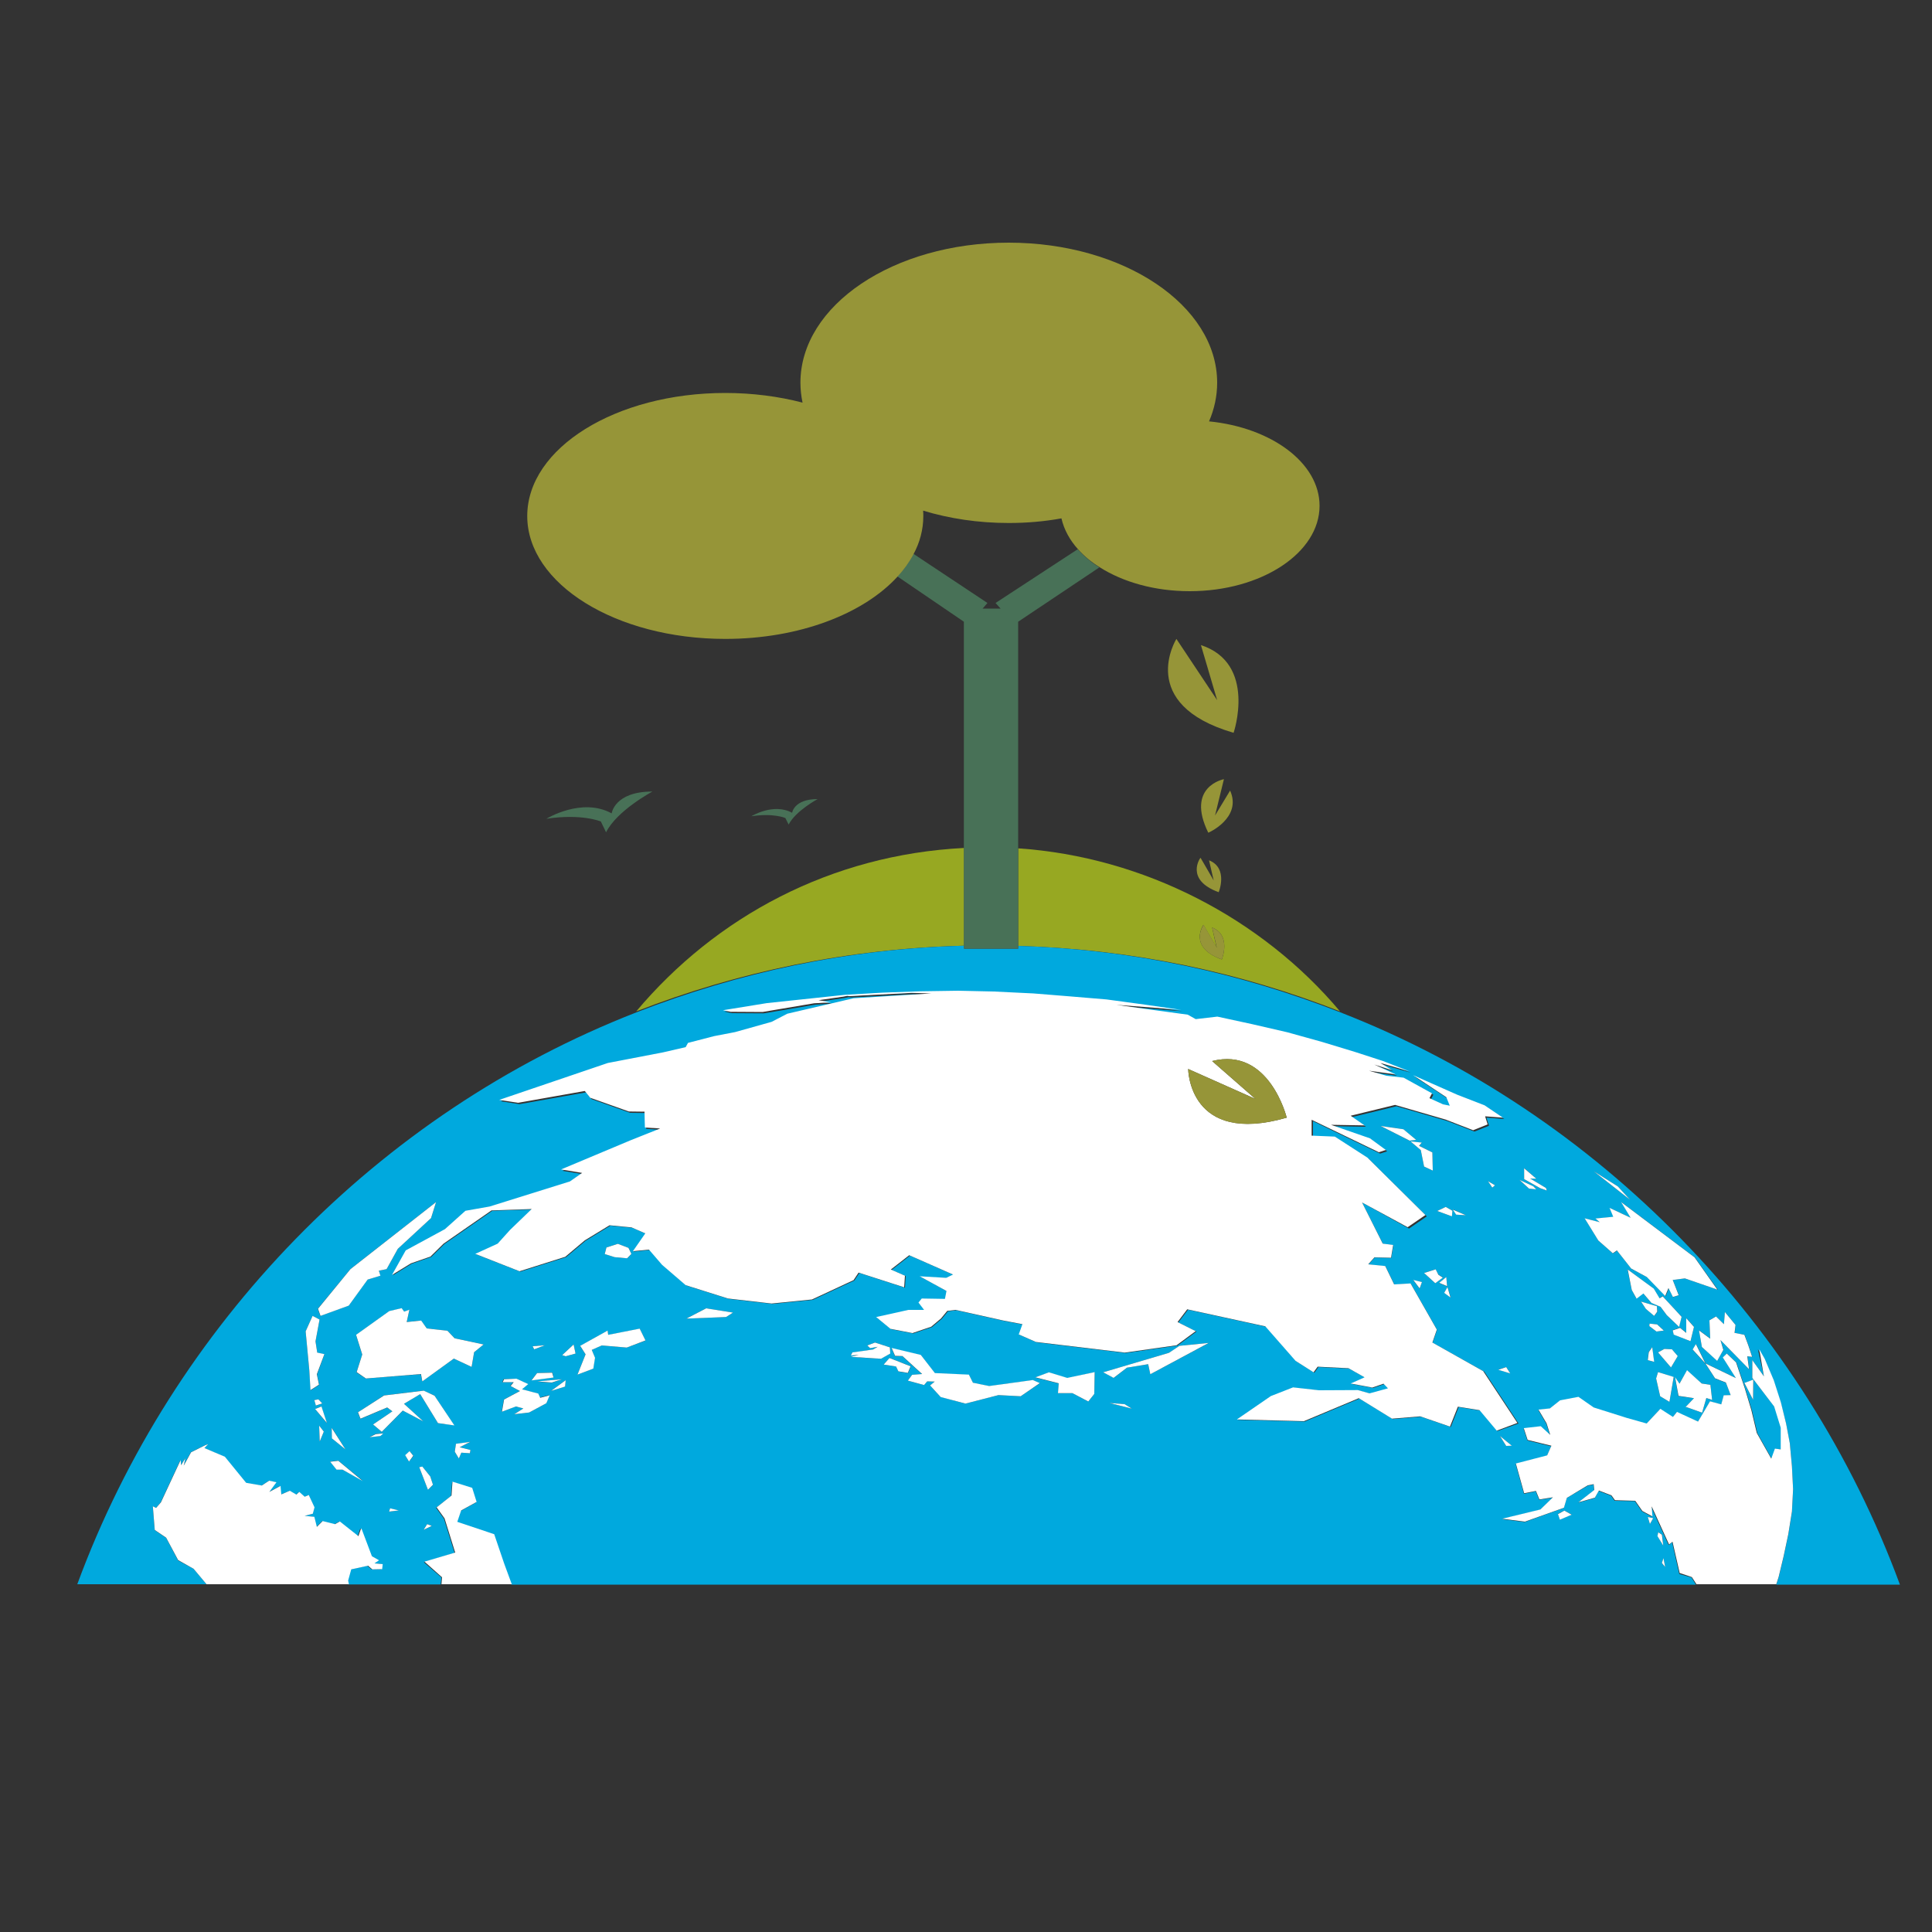 <?xml version="1.0" encoding="utf-8"?>
<!-- Generator: Adobe Illustrator 18.1.0, SVG Export Plug-In . SVG Version: 6.00 Build 0)  -->
<svg version="1.1" id="Layer_1" xmlns="http://www.w3.org/2000/svg" xmlns:xlink="http://www.w3.org/1999/xlink" x="0px" y="0px"
	 viewBox="0 0 1000 1000" enable-background="new 0 0 1000 1000" xml:space="preserve">
<rect x="0" y="0" width="1000" height="1000" fill="#333333" stroke="none"/>
<g>
	<path fill="none" d="M522.1,270.7c-15.8,0-30.8-2.3-44.3-6.4c0.1,1,0.1,1.9,0.1,2.9c0,6.9-1.8,13.6-5.1,19.8l38.4,25l-2.5,2.9h9.3
		l-2.5-2.9l42.6-28.3c-4.3-4.8-7.2-9.9-8.5-15.6C540.7,269.7,531.5,270.7,522.1,270.7z"/>
	<path fill="#97A822" d="M499,438.9c-69,3.5-128.5,35.6-169.7,84.6c52.8-20.6,109.7-32.5,169.7-34V438.9z"/>
	<path fill="#97A822" d="M693.6,523.5c-40.5-48.2-101.6-80-166.6-84.4v50.5C587,491.4,641.7,503.2,693.6,523.5z M627.4,480.1
		c10.1,4,5,16.5,5,16.5c-17.7-6.4-9.5-17.9-9.5-17.9l6.8,11.8L627.4,480.1z"/>
	<path fill="#00A9DE" d="M693.8,524C641.9,503.7,587,491.4,527,489.6v1.4h-28v-1.5c-60,1.5-116.8,13.9-169.6,34.5
		C195.4,576.2,89.4,686,40,820h66.9l-6.7-8l-8-4.3L86,796l-5.9-4l-1-12.4l0.1,0.1l1.6,0.8l2.4-2.9l10.2-21.9l0.2,2.7l2.2-3.6
		l-0.8,3.8l3.8-6.9l7.4-3.7l1.3-0.5l-1.9,2l10.6,4.6l11,13.5l8.1,1.4l3.8-2.5l3.7,0.7l-3.6,5l5.7-3l0.4,4.4l4.5-1.9l3.4,2l1.5-1.4
		l2.8,2.5l2.1-0.9l3,6.4l-1,3.3l-4.2,1l5,0.6l1.3,5.2l3-3l6.3,1.6l2.5-1.4l9.6,7.6l1.4-4.1l0.3,0.6l5.3,13.8l3.6,2.1l-2.4,1.6
		l4.3,0.4l-0.2,2.6l-5.1,0.1l-2.2-1.9l-8.7,1.9l-1.6,5.9l0.4,1.9h47.9l0.4-3.6l-9.1-7.9l15.9-4.8l-5.5-17.7l-4.1-5.7l7.7-6l0.6-7.3
		l10.1,3.2l2.4,7.3l-8.1,4.5l-2,5.8l19.2,6.4l5.2,15.3l3.9,10.6h613.1l-2.3-3.7l-6.3-1.8l-3.7-16.4l-1.8,1.4l-9-19.7l0.4,5.1
		l-5.2-2.8l-3.7-5.3l-10.5-0.2l-1.8-2.6l-6.5-2.5l-2,3.7l-8.5,2.4l8.2-6.4l-0.2-3l-3.1,0.6l-10.9,6.4l-1.5,5.1l-20.2,7.3l-11.8-1.5
		l19.8-4.8l6.6-6.3l-7.1,1.1l-1.8-4.4l-6.1,1.3l-4.3-15.5l16.2-4.1l2.2-5l-12.3-3l-2-6.1l8.8-1l4.9,4.5l-1.9-6l-4.2-7.2l5.9-0.6
		l5.3-4.1l9.5-1.8l7.9,5.5l17.1,5.4l10.3,2.8l7.1-7.6l6.5,4.2l2.1-2.6l11,4.9l6.2-10.5l5.8,1.6l1.4-4.7l3.6-0.1l-2.6-6.5l-5.6-2.2
		l-5-7.7l-6.6-7.2l1.8-2.9l4.9,10l15.8,7.6l-6.8-10.7l2.1-2l4.9,4.7l4.5,13.4l3.5,11.3l2.8,11.8l7.5,13.4l2-5.3l3.2,0.4l0.3-11.2
		l-4.1-11L907,713.2V704l6,8.4l-3.1-14l3.2,4.9l4.8,11.2l3.8,11.5l2.8,11l1.9,10.2l1.1,12l0.6,11.8l-0.6,11.6l-1.9,11.8l-2.4,11.3
		l-2.6,10.8l-1.2,3.7h64C933.9,686,827.7,576.2,693.8,524z M861.9,811.1l-1.7-2l0.8-2.5L861.9,811.1z M858.3,793.1l2,1.3l0.6,5.6
		l-2.9-4.9L858.3,793.1z M855.7,785.8l-1.7,3l-1.1-3.6L855.7,785.8z M809.7,781.9l3.8,2l-6.1,2.6l-1-2.9L809.7,781.9z M781.7,710.9
		l-6.2-2l4.1-1.3L781.7,710.9z M181.4,656.9l44.3-34.7l-2.6,8.3l-17.2,15.9l-5.8,10.5l-4,0.8l0.7,2.6l-6.6,2l-9.8,13.5l-14.6,5.3
		l-1.3-3.7L181.4,656.9z M178.8,750.2l-6.9-5.7l-0.1-5.4L178.8,750.2z M160.1,709.3l-1.9-20.2l3.6-8l3.6,1.9l-2.1,11.3l0.9,5.9
		l3.7,0.8l-3.8,10.4l1.1,5.4l-4.4,2.8L160.1,709.3z M162.7,724.7l2.1-0.4l2,2.1l-3.2,1.1L162.7,724.7z M165.5,746.1l-0.3-8.2
		l2.4,3.1L165.5,746.1z M163.1,729.3l3.2-1.2l2.9,8.5L163.1,729.3z M177.3,760.7l-3.1-0.1l-3.3-4.1l4.1-0.5l12.8,10.4L177.3,760.7z
		 M196.9,743.3l-5.6,0.5l3.2-1.6l3.8-0.4L196.9,743.3z M201.4,782.4l0.4-1.6l4.5,1L201.4,782.4z M211.7,756.5l-1.9-3.2l2.3-2.1
		l1.9,2.4L211.7,756.5z M219.3,791.8l1.8-2.9l2.5,0.9L219.3,791.8z M221.5,771.1l-4.5-11.7l1.6-0.2l4.1,5l1.4,4.4L221.5,771.1z
		 M226.7,736.6l-9.2-15l-8.4,5l10,9.1l-10.5-5.6l-11,11l-4.5-3.8l10-6.8l-2.7-1.9l-13.8,5.8l-1.4-3.3l13.5-8.8l20.4-2.5l5.7,2.5
		l10.2,15.4L226.7,736.6z M243.2,752.2l-4.4-0.3l-1.3,3l-2.1-3.5l0.6-4l7.5-1.1l-5.6,2.8l5.6,1.4L243.2,752.2z M245.4,699.9
		l-1.3,7.6l-9.2-4.3L218.6,715l-0.8-3.7l-28.5,2.2l-4.8-3.2l3-9.1l-3.2-10.2l17.2-12.3l6.4-1.5l1.3,1.8l2.7-1l-1.4,6.3l7.4-0.8
		l3,4.1l10.7,1.2l3.7,3.9l15,3.2L245.4,699.9z M282.8,726.3l-8.9,4.8l-7.7,0.9l4.7-3l-4-1l-7.2,2.7l1.1-6.3l8.2-4.4l-4.9-2.7
		l1.6-1.9l-5.7,0l0.6-1.5l6.4-0.3l6.1,2.8l-3.2,2.7l8.4,2.2l1,2.1l4.9-1.3L282.8,726.3z M278,710.7l7.9-0.3l0.6,2.5l-11.4,1.5
		L278,710.7z M275.7,696.8l6.3-0.5l-5.5,2.1L275.7,696.8z M290.8,713.9l-5.2,1.8l-7.5-0.6L290.8,713.9z M292.5,717.7l-7.2,2.2
		l7.5-5.5L292.5,717.7z M292.8,702l-1.8-0.6l5.9-5.5l1,4.7L292.8,702z M324.4,697.5l-12.9-1.1l-5.2,2.3l1.6,4.1l-0.9,5.6l-8.1,3.1
		l4.2-10.5l-2.8-4.3l14.2-7.9l0.3,2.2l16.3-3.2l3,6.1L324.4,697.5z M313,649.1l0.9-3.4l5.9-1.9l5.5,2.1l1.5,3.1l-2.1,2.3l-6.6-0.6
		L313,649.1z M375.8,681.7l-20.5,0.8l10.2-5.3l13.9,2.2L375.8,681.7z M440.3,702.3l4.1-1l-4,0.3l0.7-1.5l10.7-1.5l2.5-1.5l-3.9,0.7
		l-1.5-1.4l4-1.5l7.7,2.5l0.1,3.2l-4.8,2.7L440.3,702.3z M463.8,707.3l-6.4-1l3.1-3.4l10.9,4.3l-1.4,3.5l-4.9-0.8L463.8,707.3z
		 M528.3,722.7l-11.5-0.6l-17.1,4.4l-12.8-3.5l-5.5-5.9l2.4-2l-3.9-0.1l-1.6,1.9l-8.4-2.3l2.2-3l5.2-0.3l-10.2-9.3l-3.8,0l-1.8-4.1
		l15.1,3.6l7.3,9.4l17.6,0.8l2.1,4.1l8.4,1.7l22.6-3.1l3.6,1.6L528.3,722.7z M566.4,721.5l-3.1,3.9l-8.2-4.3l-7.4,0.1l0.3-5.1
		l-12.1-3.1l7-2.6l9.5,3l14.2-3.1L566.4,721.5z M574.3,726.2l7.8,0.6l3.7,2.3L574.3,726.2z M595.4,711.3l-1.1-5.2l-11,1.8l-6.8,5.3
		l-5.4-2.9l34.1-10.1l5.4-3.6l15.1-1.5L595.4,711.3z M779.6,748.4l-3.2-5.1l6,5L779.6,748.4z M775.1,740.7l-8.9-10.6l-11.2-1.8
		l-4.1,10.3l-15.4-5.3l-14.6,1.2l-17.2-10.6l-28.4,11.9l-34.7-0.9l17.6-12.1l11.5-4.5l13.4,1.5l20.1-0.1l6.1,1.7l9.5-2.6l-2.3-2.4
		l-5.8,2l-11.2-2.1l7.2-3.2l-8.3-4.7l-16-0.8l-2.1,2.9l-9.3-5.9l-15.7-17.9l-40.4-8.8l-5,6.6l9.4,4.7l-9.9,7.3l-26.8,3.8l-46-5.5
		l-8.9-3.9l1.9-5.3l-9.9-1.9l-24.7-5.5l-4.3,0.5l-3.2,3.9l-5.1,4.3l-9.7,3.3l-11.4-2.2l-7.4-6.1l16.7-3.7l8.1,0l-2.9-3.8l1.7-2.1
		l12,0.2l0.8-4.1l-13.9-7.6l13.8,0.8l3.5-1.7l-22.7-10l-9.5,7.4l7.3,3.2l-0.4,6l-23.6-7.6l-2.6,3.9l-21.5,10l-20.9,2.1l-22.6-2.6
		l-21.9-6.9l-12.2-10.5l-6.8-7.9l-8.3,0.8l6.4-9.2l-7.1-3.1l-11.4-1.1l-12.8,7.8l-10.1,8.5l-23.7,7.5l-22.9-9l11.6-5.3l6.4-7.1
		l11.2-10.8l-20.8,0.7l-24.8,17.2l-6.8,6.7l-10.1,3.5l-9.8,6l7.1-12.7l20.6-10.5l10.6-9.5l12.5-2.2l41.6-13l6.3-4.4l-10.9-1.8
		l36-15.1l15.3-6.1l-7.9-0.5l-0.1-3.4l-0.1-4.8l-8.1-0.1l-20-7.1l-2.8-3.5l-34.5,6.1l-9.8-1.5l56.2-19.1l28.6-5.5l11.7-2.7l1.2-2.2
		l13.5-3.5l10.9-2.1l18.9-5.3l8.1-4.2l34.3-8l40.2-2.5l-10-0.3l-32.4,1.7l-0.9-0.2l-2,0.4l-0.5,0.1l-12.5,1.8l6.4,1.1l-8.7,0.5
		l-26.7,4.5l-16.5-0.1l-4-0.8l22.8-3.7l40.5-4.3l19.2-1.1l19.1-0.7l20.1-0.3l18.4,0.4l20.6,1l18.6,1.5l19.2,1.6l19.9,2.7l18.8,2.7
		l-33.5-2.6l15.7,2.2l21.2,2.9l4.1,2.3l11.2-1.3l18,3.9l18.2,4.2l18,5l17.1,5.2l14.5,4.7l13.6,5.3l-15-4.3l1.8,1.1l1.3,0.8l2.8,1.8
		l-9.1-2.9l4.4,2l6.7,3.1l-8.8-1.2l-5-0.7l9,2.6l8.9,1l14.7,8.1l-1.3,2.5l7,3.2l3.5,0.7l-1.8-4.4l-17.2-11.4l22.8,10.1l14.2,5.5
		l9.5,6.4l-9.2-0.7l1.3,4.2l-7.5,3l-14.2-5.5l-26.2-7.6l-23,5.6l7.2,5l-17.4-0.3l20.2,7l8.2,6l-3.6,1.2l-34.8-16.8l0,8.2l12,0.5
		l16.9,10.9l30,29.7l-9.2,6.3L705,622.4l10.8,21.4l5.4,0.7l-1.1,6.6l-8.6-0.2l-3.2,3.6l8.8,0.9l4.6,9.5l8.5-0.5l13.6,23.9l-2.3,6.7
		l26.8,15l17.7,26.8L775.1,740.7z M773.8,613.5l-1.4,1.2l-2.2-3.3L773.8,613.5z M758.7,629l-4.9-0.3l-1.7-2.7L758.7,629z M733,590
		l-3.5,0.4l-14.9-7.6l11.7,1.7L733,590z M730.1,590.8l5.8,0.7l-1.4,1.6l6.9,3.4l0.2,9.4l-4.5-2.1l-1.7-8.5L730.1,590.8z M748.6,661
		l0.4,4.8l-4.1-1.7L748.6,661z M742.9,664.2l-5.8-5.3l5.9-1.9l1.5,2.7l2.3,1.5L742.9,664.2z M749.2,666.2l1.7,5.4l-3.3-2.4
		L749.2,666.2z M743.9,626.8l4.4-2.1l3.5,2l-0.3,2.9L743.9,626.8z M736,663.6l-1.2,3.4l-3.3-4.4L736,663.6z M791.4,615.2l-4.9-4.5
		l7.1,3.3l1.7,1.5L791.4,615.2z M797.2,615l-8.3-4.7l0.1-5.6l6.2,5.4L792,610l8.2,4.9l0.4,1.3L797.2,615z M837.4,614.1l6.3,6.9
		L825,606.3L837.4,614.1z M844.6,667.7l-2.2-10.7l13.5,10l3,5l1.6-1.1l6.5,7l3.4,3.6l-1.4,5.2l-6.4-6.1l-3.2-4.3l-4.7-2l-4.3-5
		l-3.4,2.8L844.6,667.7z M861.5,698.2l3.9,0.2l3,3.5l-3.5,5.9l-6.7-7.8L861.5,698.2z M857.4,689.2l-3.7-2.8l0.1-1.3l3.9,0.4l3.6,3.2
		L857.4,689.2z M851.9,677.5l-2.5-3.8l8.2,2.4l0.3,2.8l-1.6,2.2L851.9,677.5z M852.9,704l0.4-4.1l1.9-2.6l0.9,7.6L852.9,704z
		 M864.1,725.6l-4.8-2.9l-2.1-9.2l1-3.3l8.1,2.6L864.1,725.6z M880.8,716.1l4.5,0.7l0.9,7.8l-3-1l-2.2,7.6l-8.7-3.1l0.5-0.2l4-4.2
		l-8.1-1.1l-1.7-9.7l2.2,3.4l4-6.9L880.8,716.1z M875,694.2l-8.7-3.5l-0.5-2.2l3.8-1.3l3.2,2.6l0-7.6l4,4.5L875,694.2z M872.1,661.7
		l-6.3,0.8l3.2,7.9l-3,1l-2.2-4.6l-1.7,4.1l-9.5-9.8l-8.2-4.4l-7.4-9.4l-2.1,1.5l-7.5-6.6l-7.1-11.5l7.8,2l-2.1-1.9l9.2-0.9
		l-1.9-4.6l10.9,5.1l-4.9-8.1l38,28.6l11.9,16.7L872.1,661.7z M890.5,693.6l1.6,5l-3.3,5.7l-7.9-7.1l-1.5-8.7l5.8,4.3l-0.4-9.4
		l3.3-2l4.2,4l0.5-6.3l5.5,6.7l-0.4,4.2l5.1,0.9l2,5.5l2,6l-2.5-0.4l0.9,6.8L890.5,693.6z M907.4,724.5l-4.5-8.6l4.7-1.7
		L907.4,724.5z"/>
	<path fill="#487157" d="M499,491h28v-1.4v-50.5V321.8l42-28.1c-4.4-2.8-8.1-6-11.2-9.4l-42.5,27.8l2.6,2.9h-9.3l2.5-2.9l-38.4-25.5
		c-2.1,4-4.9,8.1-8.3,11.7l34.5,23.5v117.1v50.6V491z"/>
	<path fill="#969538" d="M477.9,267.2c0-1,0-1.9-0.1-2.9c13.5,4.1,28.5,6.4,44.3,6.4c9.4,0,18.6-0.8,27.3-2.4
		c1.3,5.7,4.2,11.1,8.5,15.9c3.1,3.5,6.9,6.7,11.3,9.4c12.1,7.7,28.5,12.4,46.6,12.4c37.1,0,67.2-19.8,67.2-44.2
		c0-22.2-24.9-40.5-57.2-43.7c2.7-6.3,4.2-13,4.2-20c0-40-48.3-72.5-107.9-72.5c-59.6,0-107.8,32.4-107.8,72.5c0,3.5,0.4,7,1.1,10.3
		c-12.3-3.2-25.8-5-40-5c-56.6,0-102.5,28.5-102.5,63.7c0,35.1,45.9,63.6,102.5,63.6c38.3,0,71.6-13,89.2-32.3
		c3.3-3.6,6.1-7.5,8.2-11.5C476.1,280.8,477.9,274.1,477.9,267.2z"/>
	<polygon fill="#FFFFFF" points="324.6,651.3 326.8,649 325.3,645.9 319.8,643.8 313.9,645.7 313,649.1 318.1,650.7 	"/>
	<path fill="#FFFFFF" d="M741.4,694.9l2.3-6.7l-13.6-23.9l-8.5,0.5l-4.6-9.5l-8.8-0.9l3.2-3.6l8.6,0.2l1.1-6.6l-5.4-0.7L705,622.4
		l23.6,12.8l9.2-6.3l-30-29.7l-16.9-10.9l-12-0.5l0-8.2l34.8,16.8l3.6-1.2l-8.2-6l-20.2-7l17.4,0.3l-7.2-5l23-5.6l26.2,7.6l14.2,5.5
		l7.5-3l-1.3-4.2l9.2,0.7l-9.5-6.4l-14.2-5.5l-22.8-10.1l17.2,11.4l1.8,4.4l-3.5-0.7l-7-3.2l1.3-2.5l-14.7-8.1l-8.9-1l-9-2.6l5,0.7
		l8.8,1.2l-6.7-3.1l-4.4-2l9.1,2.9l-2.8-1.8l-1.3-0.8l-1.8-1.1l15,4.3l-13.6-5.3l-14.5-4.7l-17.1-5.2l-18-5l-18.2-4.2l-18-3.9
		l-11.2,1.3l-4.1-2.3l-21.2-2.9l-15.7-2.2l33.5,2.6l-18.8-2.7l-19.9-2.7l-19.2-1.6l-18.6-1.5l-20.6-1l-18.4-0.4l-20.1,0.3l-19.1,0.7
		l-19.2,1.1l-40.5,4.3l-22.8,3.7l4,0.8l16.5,0.1l26.7-4.5l8.7-0.5l-6.4-1.1l12.5-1.8l0.5-0.1l2-0.4l0.9,0.2l32.4-1.7l10,0.3
		l-40.2,2.5l-34.3,8l-8.1,4.2l-18.9,5.3l-10.9,2.1l-13.5,3.5l-1.2,2.2l-11.7,2.7l-28.6,5.5l-56.2,19.1l9.8,1.5l34.5-6.1l2.8,3.5
		l20,7.1l8.1,0.1l0.1,4.8l0.1,3.4l7.9,0.5l-15.3,6.1l-36,15.1l10.9,1.8l-6.3,4.4l-41.6,13l-12.5,2.2l-10.6,9.5L210,647.2l-7.1,12.7
		l9.8-6l10.1-3.5l6.8-6.7l24.8-17.2l20.8-0.7L264,636.6l-6.4,7.1L246,649l22.9,9l23.7-7.5l10.1-8.5l12.8-7.8l11.4,1.1l7.1,3.1
		l-6.4,9.2l8.3-0.8l6.8,7.9l12.2,10.5l21.9,6.9l22.6,2.6l20.9-2.1l21.5-10l2.6-3.9l23.6,7.6l0.4-6l-7.3-3.2l9.5-7.4l22.7,10
		l-3.5,1.7l-13.8-0.8l13.9,7.6l-0.8,4.1l-12-0.2l-1.7,2.1l2.9,3.8l-8.1,0l-16.7,3.7l7.4,6.1l11.4,2.2l9.7-3.3l5.1-4.3l3.2-3.9
		l4.3-0.5l24.7,5.5l9.9,1.9l-1.9,5.3l8.9,3.9l46,5.5l26.8-3.8l9.9-7.3l-9.4-4.7l5-6.6l40.4,8.8l15.7,17.9l9.3,5.9l2.1-2.9l16,0.8
		l8.3,4.7l-7.2,3.2l11.2,2.1l5.8-2l2.3,2.4l-9.5,2.6l-6.1-1.7l-20.1,0.1l-13.4-1.5l-11.5,4.5l-17.6,12.1l34.7,0.9l28.4-11.9
		l17.2,10.6l14.6-1.2l15.4,5.3l4.1-10.3l11.2,1.8l8.9,10.6l10.7-4l-17.7-26.8L741.4,694.9z M649.8,568.8l-22.4-19.6
		c29.6-7.5,38.6,29.3,38.6,29.3c-50.8,14.6-51-25.2-51-25.2L649.8,568.8z"/>
	<polygon fill="#FFFFFF" points="779.6,748.4 782.5,748.3 776.4,743.3 	"/>
	<polygon fill="#FFFFFF" points="605.1,700.2 571,710.3 576.4,713.2 583.3,707.9 594.3,706.1 595.4,711.3 625.6,695.1 610.5,696.6 	
		"/>
	<polygon fill="#FFFFFF" points="773.8,613.5 770.2,611.4 772.4,614.7 	"/>
	<polygon fill="#FFFFFF" points="748.6,661 744.9,664 749,665.7 	"/>
	<polygon fill="#FFFFFF" points="574.3,726.2 585.8,729.1 582.1,726.8 	"/>
	<polygon fill="#FFFFFF" points="737.1,603.8 741.6,605.9 741.4,596.5 734.5,593.1 735.9,591.4 730.1,590.8 735.4,595.3 	"/>
	<polygon fill="#FFFFFF" points="758.7,629 752,626.1 753.7,628.7 	"/>
	<polygon fill="#FFFFFF" points="292.5,717.7 292.8,714.4 285.3,719.9 	"/>
	<polygon fill="#FFFFFF" points="355.3,682.5 375.8,681.7 379.4,679.4 365.5,677.2 	"/>
	<polygon fill="#FFFFFF" points="542.9,710.3 535.9,712.9 548,716 547.6,721.1 555.1,721.1 563.3,725.4 566.4,721.5 566.6,710.2 
		552.4,713.2 	"/>
	<polygon fill="#FFFFFF" points="291,701.4 292.8,702 297.9,700.6 296.9,695.9 	"/>
	<polygon fill="#FFFFFF" points="743.1,657 737.1,658.9 742.9,664.2 746.8,661.3 744.5,659.8 	"/>
	<polygon fill="#FFFFFF" points="290.8,713.9 278.1,715 285.6,715.6 	"/>
	<polygon fill="#FFFFFF" points="460.6,697.4 452.9,694.9 448.9,696.4 450.4,697.8 454.3,697.1 451.9,698.5 441.2,700 440.4,701.6 
		444.5,701.3 440.3,702.3 456,703.3 460.8,700.6 	"/>
	<polygon fill="#FFFFFF" points="512,717.4 503.6,715.7 501.5,711.5 483.9,710.7 476.6,701.3 461.5,697.7 463.3,701.8 467.1,701.9 
		477.3,711.2 472.1,711.6 469.9,714.6 478.3,716.9 479.9,715 483.8,715.1 481.4,717.1 486.9,723.1 499.7,726.5 516.8,722.1 
		528.3,722.7 538.2,715.9 534.6,714.3 	"/>
	<polygon fill="#FFFFFF" points="471.3,707.2 460.4,702.9 457.4,706.3 463.8,707.3 465,709.8 469.9,710.6 	"/>
	<polygon fill="#FFFFFF" points="314.8,690.9 314.5,688.7 300.3,696.6 303.1,701 298.9,711.5 307.1,708.4 308,702.8 306.3,698.7 
		311.5,696.4 324.4,697.5 334.1,693.8 331.1,687.7 	"/>
	<polygon fill="#FFFFFF" points="872.8,689.9 869.6,687.3 865.8,688.6 866.3,690.8 875,694.2 876.8,686.8 872.8,682.3 	"/>
	<polygon fill="#FFFFFF" points="857.2,713.5 859.3,722.7 864.1,725.6 866.3,712.7 858.2,710.2 	"/>
	<polygon fill="#FFFFFF" points="869.3,716.2 867,712.8 868.8,722.5 876.8,723.7 872.8,727.9 872.3,728.1 881,731.2 883.2,723.6 
		886.2,724.6 885.3,716.8 880.8,716.1 873.2,709.2 	"/>
	<polygon fill="#FFFFFF" points="857.8,678.9 857.6,676.1 849.4,673.7 851.9,677.5 856.2,681.1 	"/>
	<polygon fill="#FFFFFF" points="853.4,699.9 852.9,704 856.2,704.9 855.2,697.3 	"/>
	<polygon fill="#FFFFFF" points="907.4,724.5 907.5,714.1 902.9,715.8 	"/>
	<polygon fill="#FFFFFF" points="904.4,702 906.9,702.3 904.9,696.3 902.9,690.9 897.8,689.9 898.3,685.8 892.8,679.1 892.3,685.4 
		888.2,681.4 884.8,683.4 885.2,692.9 879.4,688.6 880.9,697.2 888.8,704.4 892,698.7 890.5,693.6 905.3,708.7 	"/>
	<polygon fill="#FFFFFF" points="877.1,650.8 839.1,622.2 844,630.3 833.1,625.2 835,629.8 825.8,630.7 828,632.6 820.2,630.6 
		827.3,642.1 834.8,648.7 836.9,647.2 844.3,656.6 852.4,661 861.9,670.8 863.6,666.7 865.9,671.3 868.9,670.4 865.8,662.5 
		872.1,661.7 888.9,667.5 	"/>
	<polygon fill="#FFFFFF" points="837.4,614.1 825,606.3 843.7,621 	"/>
	<polygon fill="#FFFFFF" points="786.5,610.7 791.4,615.2 795.2,615.6 793.6,614 	"/>
	<polygon fill="#FFFFFF" points="736,663.6 731.5,662.5 734.8,666.9 	"/>
	<polygon fill="#FFFFFF" points="751.8,626.7 748.3,624.7 743.9,626.8 751.5,629.6 	"/>
	<polygon fill="#FFFFFF" points="853.8,685.1 853.7,686.4 857.4,689.2 861.2,688.7 857.7,685.5 	"/>
	<polygon fill="#FFFFFF" points="792,610 795.2,610.1 788.9,604.7 788.9,610.3 797.2,615 800.6,616.2 800.2,614.9 	"/>
	<polygon fill="#FFFFFF" points="749.2,666.2 747.5,669.2 750.8,671.6 	"/>
	<polygon fill="#FFFFFF" points="868.4,701.9 865.4,698.4 861.5,698.2 858.2,700 864.9,707.8 	"/>
	<polygon fill="#FFFFFF" points="854.8,674.4 859.5,676.4 862.7,680.7 869.1,686.8 870.4,681.6 867,677.9 860.6,671 859,672 
		856,667 842.5,657.1 844.6,667.7 847.1,672.2 850.6,669.5 	"/>
	<polygon fill="#FFFFFF" points="164,711.3 167.9,700.9 164.2,700.1 163.3,694.3 165.4,683 161.8,681.1 158.2,689.1 160.1,709.3 
		160.7,719.5 165.1,716.7 	"/>
	<polygon fill="#FFFFFF" points="781.7,710.9 779.6,707.6 775.5,709 	"/>
	<polygon fill="#FFFFFF" points="813.5,784 809.7,781.9 806.4,783.7 807.4,786.6 	"/>
	<polygon fill="#FFFFFF" points="180.5,675.8 190.3,662.3 196.9,660.3 196.1,657.7 200.1,656.9 205.9,646.4 223.1,630.5 
		225.7,622.2 181.4,656.9 164.6,677.4 165.9,681.1 	"/>
	<polygon fill="#FFFFFF" points="275.7,696.8 276.5,698.4 282,696.3 	"/>
	<polygon fill="#FFFFFF" points="855.7,785.8 852.9,785.2 854,788.8 	"/>
	<polygon fill="#FFFFFF" points="166.8,726.4 164.8,724.3 162.7,724.7 163.5,727.5 	"/>
	<polygon fill="#FFFFFF" points="923.2,805.5 925.6,794.2 927.5,782.4 928.1,770.8 927.5,759 926.4,747 924.5,736.9 921.8,725.9 
		918.1,714.4 913.4,703.3 910.6,698.4 913,712.4 907,704 907,713.2 918.3,728 921.7,739 921.7,750.2 918.7,749.8 916.8,755 
		909.3,741.7 906.5,729.9 903.1,718.6 898.6,705.2 893.8,700.6 891.7,702.6 898.5,713.3 882.7,705.7 887.7,713.4 893.3,715.6 
		895.8,722.1 892.2,722.2 890.9,726.9 885.1,725.3 878.9,735.8 868,730.8 865.9,733.4 859.4,729.2 852.3,736.8 842,733.9 
		824.9,728.5 817,723 807.5,724.8 802.2,729 796.3,729.6 800.5,736.7 802.4,742.7 797.5,738.2 788.7,739.2 790.7,745.3 803,748.3 
		800.8,753.3 784.6,757.5 788.9,772.9 795,771.7 796.8,776.1 803.8,775 797.3,781.3 777.5,786.1 789.3,787.6 809.5,780.4 811,775.3 
		821.8,768.8 824.9,768.2 825.2,771.2 817,777.6 825.5,775.2 827.6,771.5 834.1,774 835.9,776.5 846.4,776.8 850.1,782.1 
		855.3,784.9 854.9,779.7 863.9,799.4 865.7,798 869.4,814.2 875.7,816.3 878.1,820 919.4,820 920.6,816.3 	"/>
	<polygon fill="#FFFFFF" points="255.8,794.1 236.7,787.7 238.7,781.8 246.7,777.4 244.4,770.1 234.2,766.9 233.7,774.1 226,780.2 
		230.1,785.9 235.6,803.6 219.7,808.3 228.8,816.4 228.5,820 264.9,820 261,809.4 	"/>
	<polygon fill="#FFFFFF" points="181.8,812.3 190.5,810.4 192.7,812.3 197.8,812.2 198.1,809.6 193.8,809.2 196.2,807.6 
		192.5,805.5 187.3,791.7 186.9,791.1 185.5,795.1 175.9,787.5 173.4,788.9 167,787.3 164,790.3 162.7,785.1 157.7,784.6 
		161.9,783.5 162.8,780.2 159.8,773.8 157.7,774.7 154.9,772.2 153.4,773.6 150,771.6 145.6,773.5 145.2,769.1 139.4,772.2 
		143.1,767.2 139.3,766.4 135.5,768.9 127.4,767.5 116.4,754 105.8,749.5 107.7,747.5 106.3,748 98.9,751.7 95.1,758.6 95.9,754.8 
		93.7,758.4 93.5,755.7 83.3,777.6 80.8,780.5 79.2,779.7 79.1,779.5 80.1,791.9 86,795.9 92.2,807.5 100.2,812 106.9,820 
		180.6,820 180.2,818.1 	"/>
	<polygon fill="#FFFFFF" points="876.1,698.5 882.7,705.7 877.8,695.7 	"/>
	<polygon fill="#FFFFFF" points="861.9,811.1 861,806.5 860.2,809 	"/>
	<polygon fill="#FFFFFF" points="165.5,746.1 167.6,741 165.2,737.9 	"/>
	<polygon fill="#FFFFFF" points="860.2,794.4 858.3,793.1 857.9,795.1 860.9,800 	"/>
	<polygon fill="#FFFFFF" points="178.8,750.2 171.7,739.1 171.8,744.5 	"/>
	<polygon fill="#FFFFFF" points="191.3,743.9 196.9,743.3 198.4,741.9 194.5,742.3 	"/>
	<polygon fill="#FFFFFF" points="201.4,782.4 206.4,781.8 201.9,780.7 	"/>
	<polygon fill="#FFFFFF" points="219.3,719.8 198.8,722.3 185.3,731 186.6,734.3 200.4,728.5 203.1,730.5 193.1,737.3 197.6,741.1 
		208.5,730.1 219.1,735.7 209.1,726.6 217.5,721.6 226.7,736.6 235.2,737.8 224.9,722.4 	"/>
	<polygon fill="#FFFFFF" points="219.3,791.8 223.5,789.8 221.1,788.9 	"/>
	<polygon fill="#FFFFFF" points="209.7,753.2 211.7,756.5 213.9,753.5 212,751.1 	"/>
	<polygon fill="#FFFFFF" points="243.4,746.3 236,747.3 235.4,751.4 237.5,754.9 238.8,751.9 243.2,752.2 243.5,750.5 237.9,749.1 	
		"/>
	<polygon fill="#FFFFFF" points="218.6,759.1 217,759.4 221.5,771.1 224.1,768.5 222.7,764.2 	"/>
	<polygon fill="#FFFFFF" points="286.5,713 285.8,710.5 278,710.7 275.1,714.5 	"/>
	<polygon fill="#FFFFFF" points="170.9,756.6 174.2,760.7 177.3,760.7 187.8,766.6 175.1,756.1 	"/>
	<polygon fill="#FFFFFF" points="278.6,721.3 270.2,719.1 273.4,716.4 267.3,713.6 260.9,713.9 260.2,715.4 265.9,715.4 
		264.3,717.4 269.1,720 260.9,724.4 259.8,730.7 267,728 270.9,729 266.2,732 273.9,731.1 282.8,726.3 284.5,722.2 279.6,723.5 	"/>
	<polygon fill="#FFFFFF" points="163.1,729.3 169.2,736.5 166.4,728 	"/>
	<polygon fill="#FFFFFF" points="231.6,688.8 220.9,687.6 218,683.5 210.5,684.3 211.9,677.9 209.2,678.9 207.9,677.1 201.5,678.6 
		184.3,690.9 187.5,701.1 184.6,710.2 189.4,713.5 217.9,711.2 218.6,715 234.9,703.2 244.1,707.5 245.4,699.9 250.3,695.9 
		235.3,692.7 	"/>
	<polygon fill="#FFFFFF" points="729.6,590.4 733,590 726.4,584.5 714.6,582.8 	"/>
	<path fill="#487157" d="M313.7,430.8c5.6-11.3,24-21.1,24-21.1c-19.7,0-21.1,11.3-21.1,11.3c-15.5-8.5-33.8,2.8-33.8,2.8
		c18.3-2.8,28.2,1.4,28.2,1.4L313.7,430.8z"/>
	<path fill="#487157" d="M408.2,426.8c3.5-7,15-13.2,15-13.2c-12.3,0-13.2,7.1-13.2,7.1c-9.7-5.3-21.1,1.8-21.1,1.8
		c11.4-1.8,17.6,0.9,17.6,0.9L408.2,426.8z"/>
	<path fill="#969538" d="M621.6,333.9l8.4,28.5l-21.1-31.7c0,0-21.1,33.8,29.6,48.6C638.5,379.4,650.7,343.4,621.6,333.9z"/>
	<path fill="#969538" d="M666,578.5c0,0-9-36.9-38.6-29.3l22.4,19.6L615,553.3C615,553.3,615.2,593.2,666,578.5z"/>
	<path fill="#969538" d="M636.7,409.2l-7.8,12.9l4.6-18.8c0,0-19.9,3.7-8.1,27.7C625.4,431.1,643,423.3,636.7,409.2z"/>
	<path fill="#969538" d="M630.8,461.8c0,0,5.1-12.5-5-16.5l2.4,10.4l-6.8-11.7C621.3,443.8,613.1,455.4,630.8,461.8z"/>
	<path fill="#969538" d="M632.4,496.6c0,0,5.1-12.5-5-16.5l2.4,10.4l-6.8-11.8C622.9,478.7,614.7,490.3,632.4,496.6z"/>
</g>
</svg>
